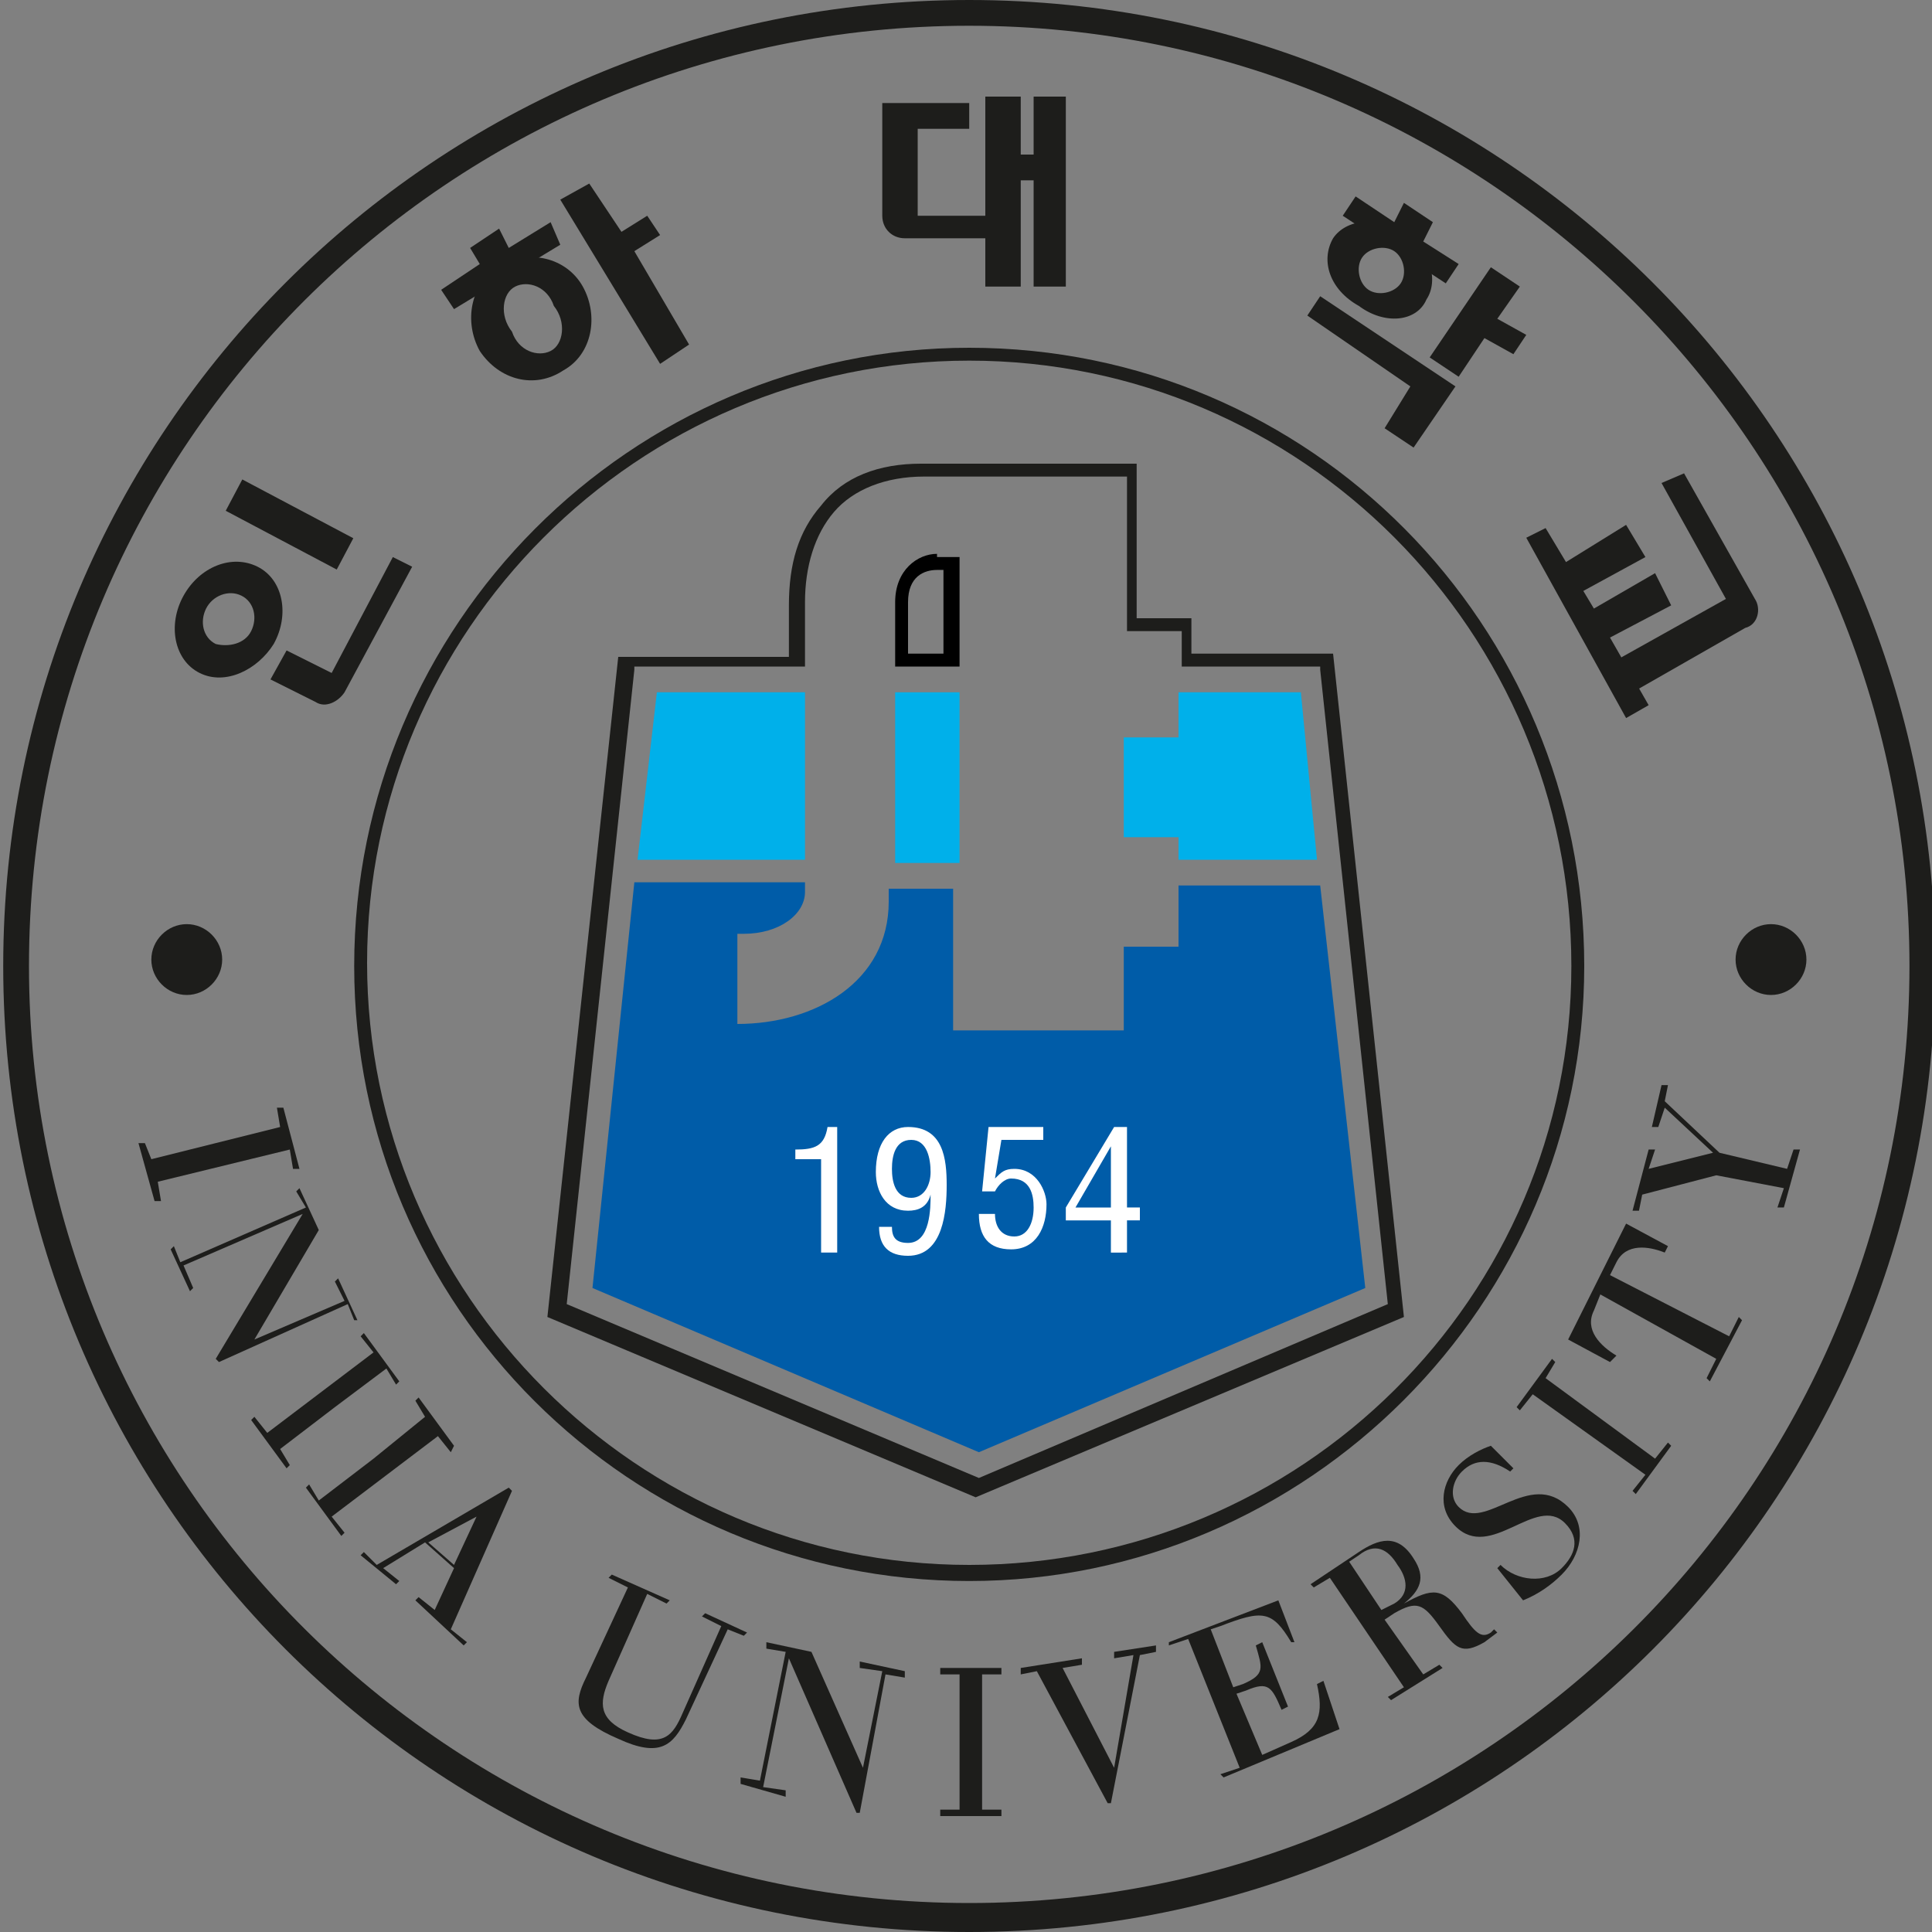 <?xml version="1.0" encoding="utf-8"?>
<!-- Generator: Adobe Illustrator 25.2.3, SVG Export Plug-In . SVG Version: 6.00 Build 0)  -->
<svg version="1.1" id="Layer_1" xmlns="http://www.w3.org/2000/svg" xmlns:xlink="http://www.w3.org/1999/xlink" x="0px" y="0px"
	 viewBox="0 0 60 60" style="enable-background:new 0 0 60 60;" xml:space="preserve">
<rect x="0" y="0" width="60" height="60" fill="#808080" stroke="none"/>
<style type="text/css">
	.st0{fill:#1D1D1B;}
	.st1{fill-rule:evenodd;clip-rule:evenodd;fill:#00B0EA;}
	.st2{fill-rule:evenodd;clip-rule:evenodd;fill:#005CA8;}
	.st3{fill-rule:evenodd;clip-rule:evenodd;}
	.st4{fill:#FFFFFF;}
</style>
<g>
	<g>
		<path class="st0" d="M30.1,0c-16.6,0-30,13.4-30,30c0,16.6,13.4,30,30,30c16.6,0,30-13.4,30-30C60.1,13.4,46.7,0,30.1,0z
			 M30.1,59.1C14,59.1,0.9,46.1,0.9,30C0.9,13.8,14,0.8,30.1,0.8c16.1,0,29.2,13.1,29.2,29.2C59.3,46.1,46.2,59.1,30.1,59.1z"/>
		<path class="st0" d="M30.1,10.8C19.6,10.8,11,19.4,11,30c0,10.6,8.6,19.1,19.1,19.1S49.2,40.5,49.2,30
			C49.2,19.4,40.7,10.8,30.1,10.8z M30.1,48.6c-10.3,0-18.7-8.4-18.7-18.7c0-10.3,8.4-18.7,18.7-18.7S48.8,19.6,48.8,30
			C48.8,40.3,40.4,48.6,30.1,48.6z"/>
		<g>
			<path class="st0" d="M5.8,30.9c0.6,0,1.1-0.5,1.1-1.1c0-0.6-0.5-1.1-1.1-1.1c-0.6,0-1.1,0.5-1.1,1.1C4.7,30.4,5.2,30.9,5.8,30.9z
				"/>
			<path class="st0" d="M55,30.9c0.6,0,1.1-0.5,1.1-1.1c0-0.6-0.5-1.1-1.1-1.1c-0.6,0-1.1,0.5-1.1,1.1C53.9,30.4,54.4,30.9,55,30.9z
				"/>
			<path class="st0" d="M8.7,35l-0.1-0.6l0.2,0l0.5,1.9l-0.2,0l-0.1-0.6l-4.1,1L5,37.3l-0.2,0l-0.5-1.8l0.2,0L4.7,36L8.7,35z"/>
			<path class="st0" d="M9.5,37.5L9.2,37l0.1-0.1l0.6,1.3l-2,3.4l0,0l2.8-1.2l-0.3-0.6l0.1-0.1l0.6,1.3L11,41l-0.2-0.5l-4,1.8
				l-0.1-0.1l2.7-4.5l0,0l-3.7,1.6L6,40l-0.1,0.1l-0.6-1.3l0.1-0.1l0.2,0.5L9.5,37.5z"/>
			<path class="st0" d="M13.2,44l-0.3-0.5l0.1-0.1l1.1,1.5L14,45.1l-0.4-0.5l-3.3,2.5l0.4,0.5l-0.1,0.1l-1.1-1.5l0.1-0.1l0.3,0.5
				l1.7-1.3l-1.2-1.6L8.7,45L9,45.5l-0.1,0.1l-1.1-1.5L7.9,44l0.4,0.5l3.3-2.5l-0.4-0.5l0.1-0.1l1.1,1.5l-0.1,0.1L12,42.5l-1.6,1.2
				l1.2,1.6L13.2,44z"/>
			<path class="st0" d="M14.1,48.6l-0.8-0.7l1.5-0.8l0,0L14.1,48.6z M11.7,48.6l-0.4-0.4l-0.1,0.1l1.1,0.9l0.1-0.1l-0.5-0.4l1.3-0.8
				l0.9,0.8l-0.6,1.3l-0.5-0.4l-0.1,0.1l1.5,1.4l0.1-0.1L14,50.6l1.9-4.3l-0.1-0.1L11.7,48.6z"/>
			<path class="st0" d="M19.5,49.3L18.9,49l0.1-0.1l1.8,0.8l-0.1,0.1l-0.6-0.3l-1.2,2.7c-0.3,0.7-0.3,1.2,0.6,1.6
				c1.1,0.5,1.4,0.1,1.7-0.6l1.2-2.7l-0.6-0.3l0.1-0.1l1.3,0.6l-0.1,0.1l-0.5-0.2l-1.3,2.8c-0.4,0.8-0.8,1.2-2.1,0.6
				c-1.4-0.6-1.4-1.1-1-1.9L19.5,49.3z"/>
			<path class="st0" d="M24.4,51.3l-0.6-0.1l0-0.2l1.4,0.3l1.6,3.6l0,0l0.6-3l-0.7-0.1l0-0.2l1.4,0.3l0,0.2l-0.6-0.1l-0.8,4.3
				l-0.1,0l-2.1-4.8l0,0l-0.8,4l0.7,0.1l0,0.2L23,55.4l0-0.2l0.6,0.1L24.4,51.3z"/>
			<path class="st0" d="M29.8,52l-0.6,0l0-0.2l1.9,0V52l-0.6,0l0,4.2l0.6,0l0,0.2l-1.9,0v-0.2l0.6,0L29.8,52z"/>
			<path class="st0" d="M32.2,51.9L31.7,52l0-0.2l1.9-0.3l0,0.2L33,51.8l1.6,3.1l0,0l0.6-3.5l-0.6,0.1l0-0.2l1.3-0.2l0,0.2l-0.5,0.1
				L34.5,56l-0.1,0L32.2,51.9z"/>
			<path class="st0" d="M36.9,50.9l-0.6,0.2L36.3,51l3.4-1.3l0.5,1.3L40.1,51c-0.6-1-0.9-1-2.2-0.5l-0.3,0.1l0.7,1.8l0.3-0.1
				c0.7-0.3,0.6-0.5,0.4-1.2l0.2-0.1l0.8,2l-0.2,0.1c-0.3-0.7-0.4-0.9-1.1-0.6l-0.3,0.1l0.8,1.9l0.9-0.4c0.9-0.4,1-0.9,0.8-1.8
				l0.2-0.1l0.5,1.5L38,55.2l-0.1-0.1l0.6-0.2L36.9,50.9z"/>
			<path class="st0" d="M41.9,48.5l0.3-0.2c0.5-0.4,0.9-0.2,1.2,0.3c0.3,0.4,0.4,0.9-0.1,1.2l-0.4,0.2L41.9,48.5z M43.6,52.4
				l-0.5,0.3l0.1,0.1l1.6-1l-0.1-0.1L44.2,52L43,50.3l0.3-0.2c0.7-0.4,0.9-0.3,1.4,0.4c0.5,0.7,0.7,0.9,1.4,0.5l0.4-0.3l-0.1-0.1
				l-0.1,0.1c-0.3,0.2-0.5,0-0.9-0.6c-0.6-0.8-0.9-0.8-1.8-0.3l0,0c0.5-0.4,0.7-0.8,0.3-1.4c-0.5-0.8-1.1-0.6-1.7-0.2l-1.5,1
				l0.1,0.1l0.5-0.3L43.6,52.4z"/>
			<path class="st0" d="M46.5,48.7l0.1-0.1c0.5,0.5,1.4,0.6,1.9,0.1c0.4-0.4,0.6-0.9,0.1-1.4c-0.9-0.9-2.3,1.2-3.4,0.1
				c-0.6-0.6-0.4-1.4,0.1-1.9c0.3-0.3,0.7-0.5,1-0.6l0.7,0.7l-0.1,0.1c-0.6-0.4-1.1-0.4-1.5,0c-0.3,0.3-0.4,0.8-0.1,1.1
				c0.8,0.8,2.2-1.2,3.4,0c0.6,0.6,0.4,1.5-0.2,2.1c-0.3,0.3-0.7,0.6-1.2,0.8L46.5,48.7z"/>
			<path class="st0" d="M47.6,43.3l-0.4,0.5l-0.1-0.1l1.1-1.5l0.1,0.1L48,42.8l3.4,2.5l0.4-0.5l0.1,0.1l-1.1,1.5l-0.1-0.1l0.4-0.5
				L47.6,43.3z"/>
			<path class="st0" d="M49.7,40.2l-0.2,0.5c-0.3,0.6,0.2,1.1,0.7,1.4L50,42.3l-1.3-0.7l1.8-3.6l1.3,0.7l-0.1,0.2
				c-0.5-0.2-1.2-0.3-1.5,0.3L50,39.6l3.7,1.9l0.3-0.6l0.1,0.1l-1,1.9l-0.1-0.1l0.3-0.6L49.7,40.2z"/>
			<path class="st0" d="M53.3,36.5L51,37.1l-0.1,0.5l-0.2,0l0.5-1.9l0.2,0l-0.2,0.6l2-0.5l-1.5-1.4l-0.2,0.6l-0.2,0l0.3-1.3l0.2,0
				l-0.1,0.5l1.7,1.6l2.1,0.5l0.2-0.6l0.2,0l-0.5,1.8l-0.2,0l0.2-0.6L53.3,36.5z"/>
			<g>
				<g>
					<path class="st0" d="M14.9,10.9c-0.5-0.9-0.3-2.1,0.6-2.6c0.9-0.6,2.1-0.3,2.6,0.6c0.5,0.9,0.3,2.1-0.6,2.6
						C16.6,12.1,15.5,11.8,14.9,10.9z M17.1,10.9c0.4-0.2,0.5-0.9,0.1-1.4C17,8.9,16.4,8.7,16,8.9c-0.4,0.2-0.5,0.9-0.1,1.4
						C16.1,10.9,16.7,11.1,17.1,10.9z"/>
				</g>
				<polygon class="st0" points="15.8,7.7 15.5,7.1 14.6,7.7 14.9,8.2 13.7,9 14.1,9.6 17.4,7.6 17.1,6.9 				"/>
				<polygon class="st0" points="18.3,5.7 17.4,6.2 20.5,11.3 21.4,10.7 19.7,7.8 20.5,7.3 20.1,6.7 19.3,7.2 				"/>
			</g>
			<g>
				<polygon class="st0" points="32.1,3 32.1,4.8 31.7,4.8 31.7,3 30.6,3 30.6,8.9 31.7,8.9 31.7,5.6 32.1,5.6 32.1,8.9 33.1,8.9 
					33.1,3 				"/>
				<path class="st0" d="M28.5,4h1.6V3.2h-2.7v3.5c0,0.4,0.3,0.7,0.7,0.7H31V6.7h-2.5V4z"/>
			</g>
			<g>
				<path class="st0" d="M8.9,20.2l1.4,0.7l1.9-3.6l0.6,0.3l-2.1,3.9c-0.2,0.3-0.6,0.5-0.9,0.3l-1.4-0.7L8.9,20.2z"/>
				
					<rect x="8.5" y="14.3" transform="matrix(0.468 -0.884 0.884 0.468 -9.609 16.684)" class="st0" width="1.1" height="3.9"/>
				<path class="st0" d="M6.2,20.9c-0.8-0.4-1-1.5-0.5-2.4c0.5-0.9,1.5-1.3,2.3-0.9c0.8,0.4,1,1.5,0.5,2.4C8,20.8,7,21.3,6.2,20.9z
					 M7.8,19.6c0.2-0.4,0.1-0.9-0.3-1.1c-0.4-0.2-0.9,0-1.1,0.4c-0.2,0.4-0.1,0.9,0.3,1.1C7.1,20.1,7.6,20,7.8,19.6z"/>
			</g>
			<g>
				<path class="st0" d="M41.4,7.4c0.4-0.6,1.4-0.7,2.2-0.2c0.8,0.5,1.1,1.5,0.7,2.1C44,10,43,10.1,42.2,9.5C41.3,9,41,8.1,41.4,7.4
					z M42.5,9c0.3,0.2,0.8,0.1,1-0.2c0.2-0.3,0.1-0.8-0.2-1c-0.3-0.2-0.8-0.1-1,0.2C42.1,8.3,42.2,8.8,42.5,9z"/>
				<polygon class="st0" points="44.2,7.5 44.5,6.9 43.6,6.3 43.3,6.9 42.1,6.1 41.7,6.7 44.9,8.8 45.3,8.2 				"/>
				<polygon class="st0" points="47.2,8.9 46.3,8.3 44.4,11.1 45.3,11.7 46.1,10.5 47,11 47.4,10.4 46.5,9.9 				"/>
				<polygon class="st0" points="41,9.2 40.6,9.8 43.8,12 43,13.3 43.9,13.9 45.2,12 				"/>
			</g>
			<g>
				<polygon class="st0" points="50,19.8 51.9,18.8 51.4,17.8 49.5,18.9 48,16.4 47.4,16.7 50.5,22.3 51.2,21.9 				"/>
				<polyline class="st0" points="48.9,18.5 51.1,17.3 50.5,16.3 48.4,17.6 				"/>
				<path class="st0" d="M54.5,18.6l-2.2-3.9L51.6,15l2,3.6l-3.4,1.9l0.5,1l3.5-2C54.6,19.4,54.7,18.9,54.5,18.6z"/>
			</g>
		</g>
		<g>
			<path class="st0" d="M41.4,20.3H37v-1.1h-1.7v-4.8h-6.7c-1.3,0-2.4,0.4-3.1,1.3c-0.7,0.8-1,1.8-1,3.1v1.6h-5.3l-2.2,20.5
				l13.3,5.6l13.3-5.6L41.4,20.3z M30.4,45.9L30.4,45.9L30.4,45.9l-12.8-5.4l0,0l0,0l2.1-19.7l0-0.1h0.1H25v-2
				c0-1.1,0.3-2.1,0.9-2.8c0.6-0.7,1.6-1.1,2.8-1.1h6.2h0.1v0.1v4.7h1.6h0.1v0.1v1H41H41l0,0.1l2.1,19.7l0,0l0,0L30.4,45.9z"/>
			<polygon class="st1" points="36.6,22.9 36.5,22.9 34.9,22.9 34.9,26 36.5,26 36.6,26 36.6,26 36.6,26.7 40.9,26.7 40.4,21.5 
				36.6,21.5 36.6,22.9 			"/>
			<polygon class="st1" points="20.4,21.5 19.8,26.7 25,26.7 25,21.5 			"/>
			<path class="st2" d="M41,27.5h-4.4v1.8v0.1h-0.1h-1.6v2.5v0.1h-0.1h-5.1h-0.1v-0.1v-4.3h-2V28c0,2.5-2.3,3.8-4.7,3.8H23h-0.1
				v-0.1v-2.6v-0.1H23h0.1c1.1,0,1.9-0.6,1.9-1.3v-0.3h-5.3L18.4,40l12,5.1l12-5.1L41,27.5z"/>
			<rect x="27.8" y="21.5" class="st1" width="2" height="5.3"/>
			<path class="st3" d="M29.1,17.2c-0.6,0-1.3,0.5-1.3,1.5v2h2v-3.4H29.1z M29.3,20.3h-1.1v-1.6c0-0.8,0.5-1,0.9-1h0.2V20.3z"/>
		</g>
		<g>
			<path class="st4" d="M24.7,35.7v0.3h0.8v2.9H26V35h-0.3C25.6,35.6,25.3,35.7,24.7,35.7z"/>
			<path class="st4" d="M28.2,35c-0.6,0-1,0.5-1,1.4c0,0.6,0.3,1.2,1,1.2c0.3,0,0.6-0.1,0.7-0.5h0c0,0.4,0,1.5-0.7,1.5
				c-0.4,0-0.5-0.2-0.5-0.5h-0.4c0,0.6,0.3,0.9,0.9,0.9c1.1,0,1.2-1.4,1.2-2.2C29.4,36,29.3,35,28.2,35z M28.3,37.2
				c-0.5,0-0.6-0.5-0.6-0.9c0-0.4,0.1-0.9,0.6-0.9c0.5,0,0.6,0.6,0.6,1C28.9,36.8,28.7,37.2,28.3,37.2z"/>
			<path class="st4" d="M31.5,36.3c-0.3,0-0.4,0.1-0.6,0.3l0.2-1.2h1.3v-0.4h-1.7l-0.2,2h0.4c0.1-0.2,0.3-0.4,0.5-0.4
				c0.6,0,0.7,0.5,0.7,0.9c0,0.5-0.2,0.9-0.6,0.9c-0.4,0-0.6-0.3-0.6-0.7h-0.5c0,0.7,0.3,1.1,1,1.1c0.8,0,1.1-0.7,1.1-1.4
				C32.5,37,32.2,36.3,31.5,36.3z"/>
			<path class="st4" d="M35,37.5V35h-0.4l-1.5,2.5v0.4h1.4v1H35v-1h0.4v-0.4H35z M34.5,37.5h-1.1l1.1-1.9V37.5z"/>
		</g>
	</g>
</g>
</svg>
